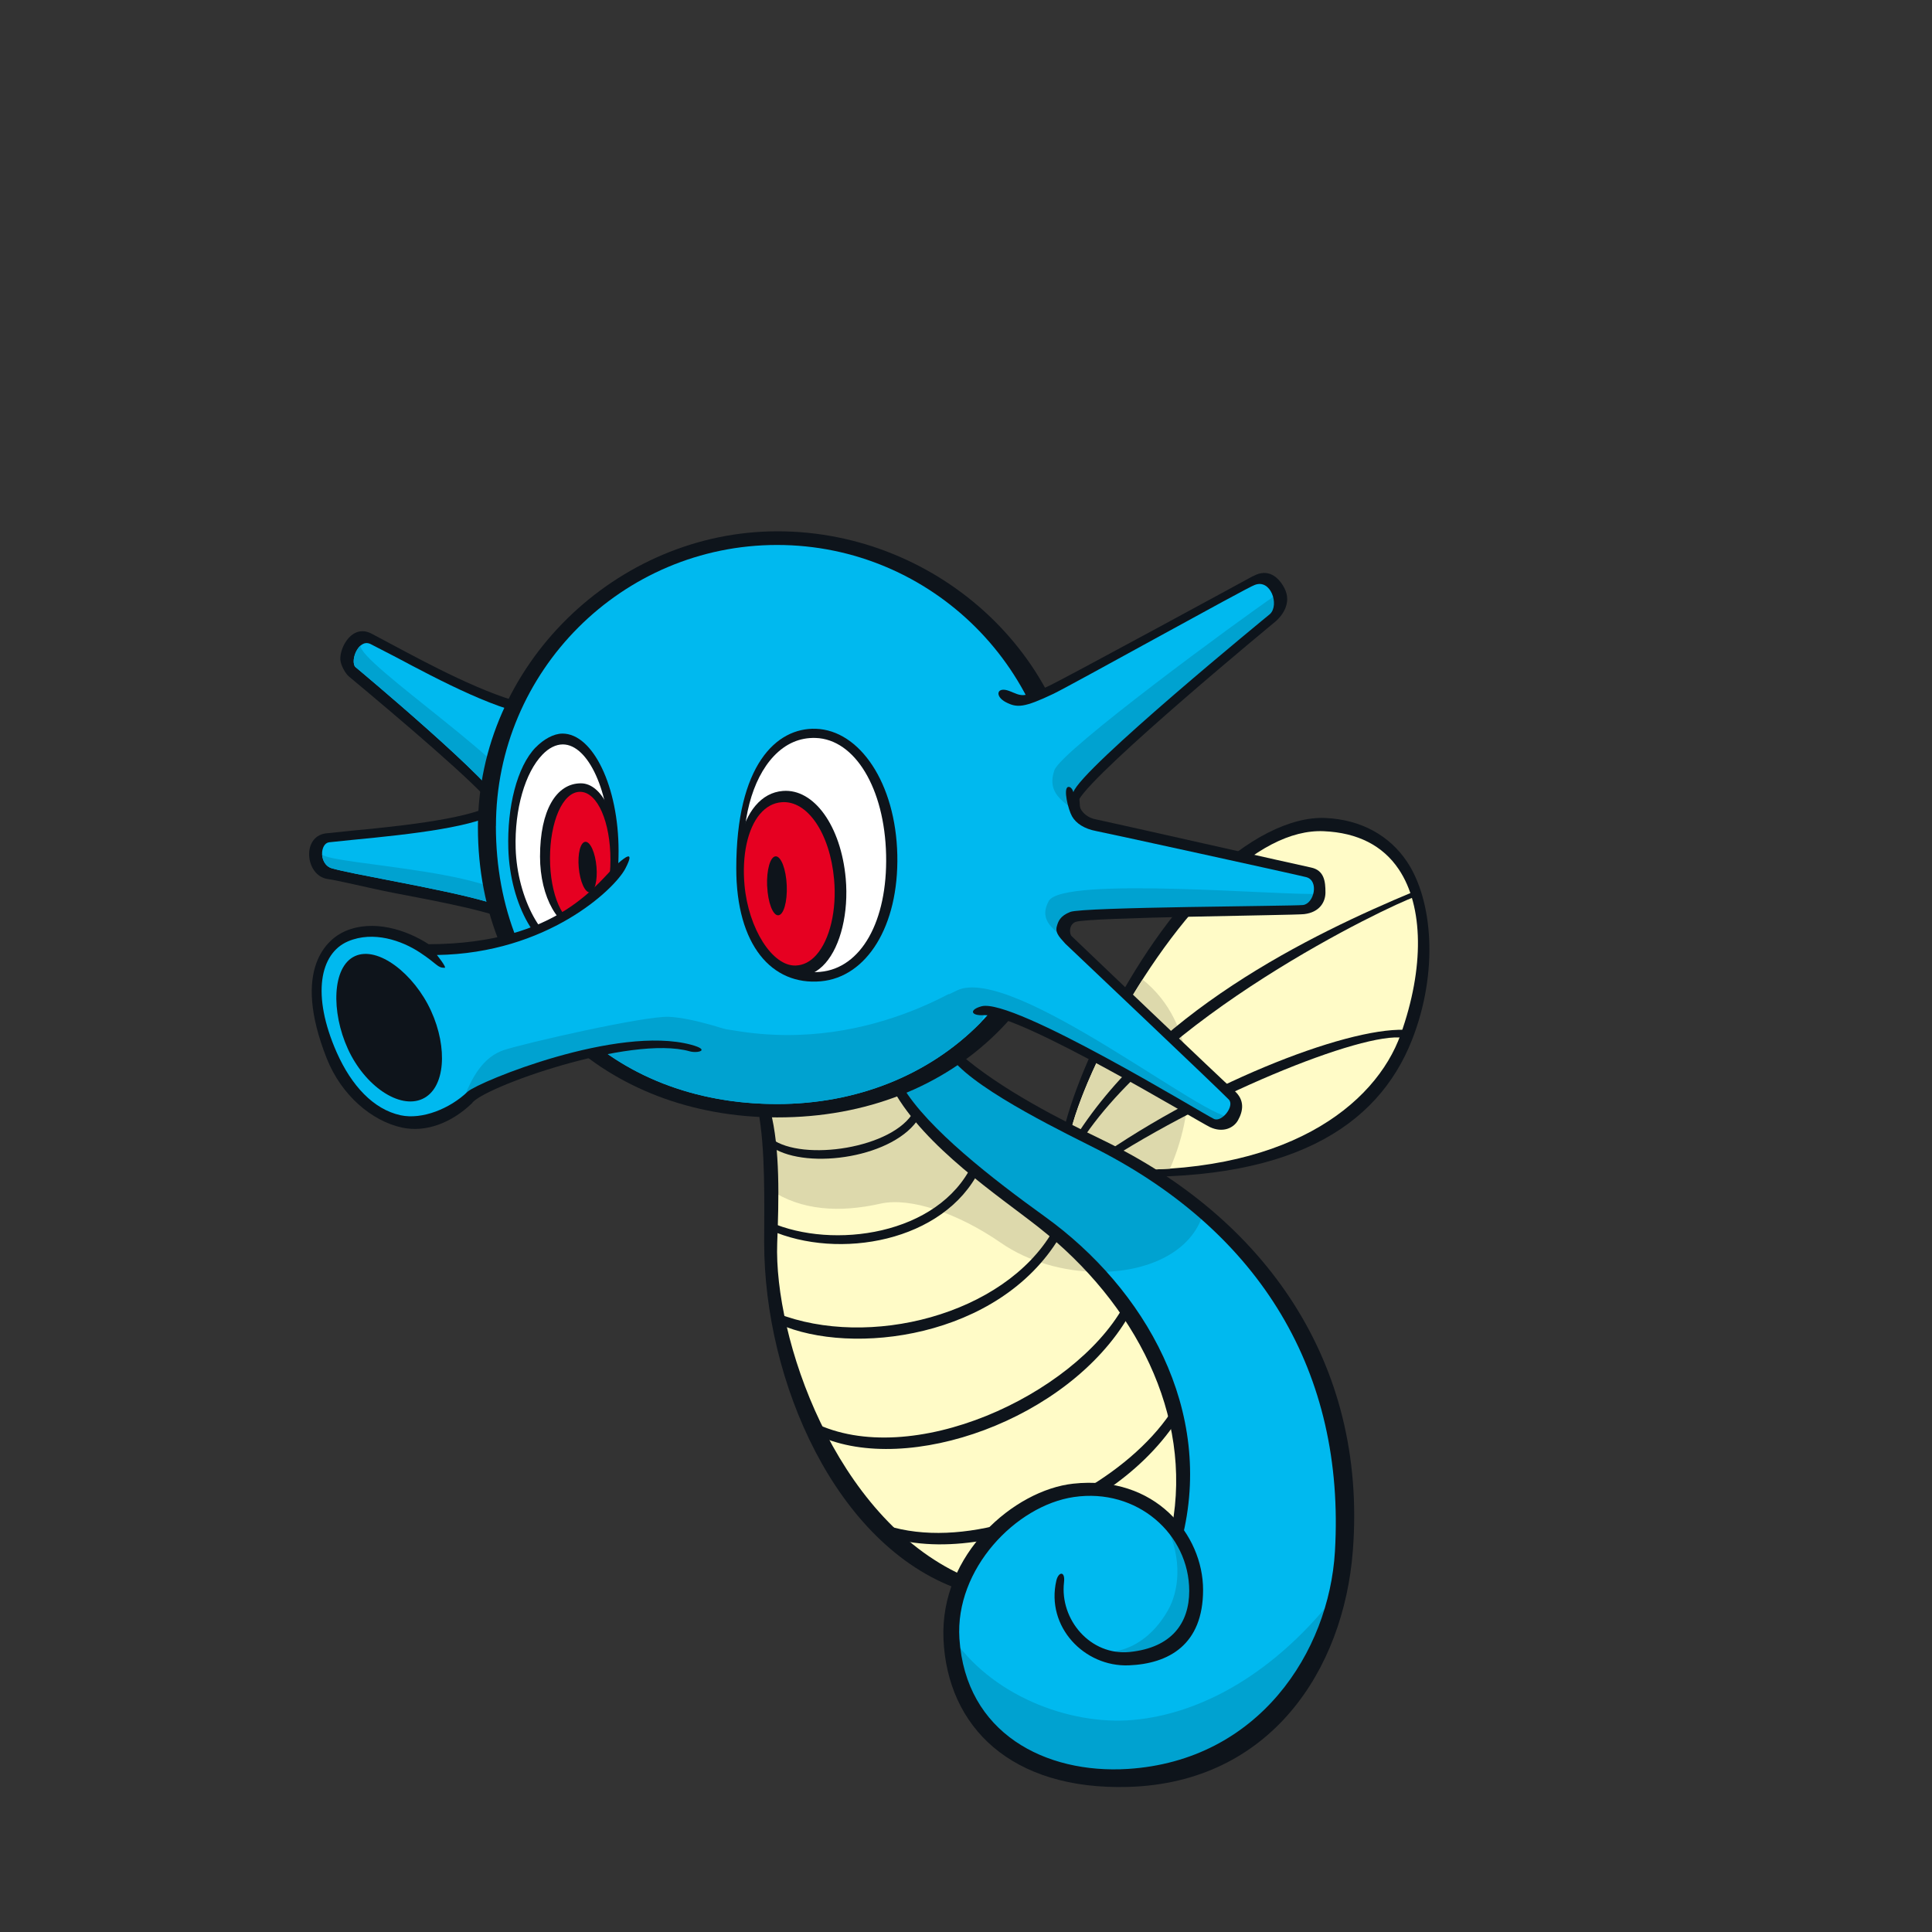 <svg width="800" height="800" viewBox="0 0 800 800" fill="none" xmlns="http://www.w3.org/2000/svg">
<rect x="0" y="0" width="800" height="800" fill="#333333" stroke="none"/>
<g clip-path="url(#clip0_42_69096)">
<path d="M499.214 364.071C465.261 397.718 438.369 460.067 439.032 478.981C439.286 486.067 443.314 486.271 458.353 486.96C533.575 490.452 570.459 466.848 584.708 430.524C595.694 402.536 593.349 372.763 582.541 356.705C575.404 346.075 563.704 339.371 548.792 338.709C534.314 338.071 516.114 347.35 499.214 364.071Z" fill="#0E141B"/>
<path d="M503.012 367.638C519.326 351.477 534.518 343.576 548.181 344.187C562.149 344.799 572.6 350.126 579.202 359.966C589.5 375.311 589.806 400.852 579.992 428.33C569.567 457.542 532.173 487.544 458.481 484.128C443.11 483.415 442.014 483.083 441.861 478.877C441.198 460.448 469.518 400.826 502.987 367.638H503.012Z" fill="#FFFBC7"/>
<path d="M473.112 405.619C454.326 434.933 441.428 466.388 441.886 478.878C442.039 483.084 443.135 483.415 458.506 484.129C467.708 484.562 476.349 484.46 484.455 483.925C496.206 457.007 495.875 423.845 473.137 405.619H473.112Z" fill="#DDD9AC"/>
<path d="M442.065 476.33L444.512 477.732C476.833 421.628 575.71 374.777 585.676 371.438L585.141 369.322C543.898 386.554 474.794 419.461 442.039 476.305L442.065 476.33Z" fill="#0E141B"/>
<path d="M449.125 483.441L450.706 485.786C496.869 454.408 564.469 426.98 581.19 429.759L581.522 426.42C556.822 425.629 495.824 449.361 449.125 483.441Z" fill="#0E141B"/>
<path d="M316.729 460.092C333.069 460.933 361.439 456.345 372.196 450.609C381.526 465.725 409.157 491.649 431.41 505.745C459.551 523.562 502.426 584.458 486.902 633.374C469.161 608.011 417.033 608.011 398.706 655.347C340.41 633.705 318.922 557.592 318.973 506.076C318.973 495.854 318.692 474.188 316.729 460.092Z" fill="#FFFBC7"/>
<path d="M396.08 437.814C412.318 451.911 434.163 463.942 451.827 471.971C490.369 489.483 539.871 529.554 552.514 592.718C571.912 689.734 524.067 731.385 473.8 735.463C422.82 739.593 394.398 712.522 393.812 679.079C393.327 650.913 415.657 618.846 448.718 616.96C465.924 615.965 480.963 623.485 487.157 634.471C495.441 607.401 487.539 552.826 444.461 517.216C420.551 497.462 389.02 477.401 372.12 450.636C378.492 448.087 387.745 442.53 396.029 437.814H396.08Z" fill="#00B9EF"/>
<path d="M555.088 657.896C543.745 708.418 510.888 732.455 473.826 735.463C422.845 739.593 394.424 712.522 393.837 679.079C393.837 678.442 393.837 677.804 393.837 677.167C409.769 701.638 442.396 714.587 469.263 712.191C496.13 709.795 527.788 693.965 555.088 657.896Z" fill="#00A2D0"/>
<path d="M483.053 631.846C498.322 645.228 497.149 660.879 493.682 669.112C486.035 687.261 468.345 688.357 457.002 684.228C468.065 684.228 477.598 677.55 483.741 666.589C488.049 658.865 489.782 646.044 483.053 631.846Z" fill="#00A2D0"/>
<path d="M444.512 517.216C448.157 520.224 451.547 523.411 454.708 526.673C474.998 526.801 493.632 518.618 498.322 502.101C483.028 488.718 466.637 478.675 451.853 471.971C434.188 463.942 412.343 451.911 396.106 437.814C387.822 442.53 378.569 448.087 372.196 450.636C389.071 477.401 420.628 497.462 444.537 517.216H444.512Z" fill="#00A2D0"/>
<path d="M414.357 514.564C425.802 522.517 440.485 526.545 454.402 526.672C446.577 517.547 438.522 510.256 431.384 505.745C409.132 491.649 381.526 465.725 372.171 450.609C361.414 456.345 333.043 460.933 316.704 460.092C318.004 469.447 318.565 482.141 318.794 492.592C331.82 501.335 347.7 502.202 364.6 498.403C376.963 495.625 396.871 502.456 414.306 514.539L414.357 514.564Z" fill="#DDD9AC"/>
<path d="M140.949 273.274C141.102 275.39 142.937 278.831 144.467 280.105C164.043 296.419 199.041 326.039 203.731 333.38C193.153 339.447 161.214 342.505 145.486 343.984L135.749 345.003C124.661 345.564 126.241 362.617 135.622 363.968C140.643 364.682 152.929 367.766 162.743 369.678C178.726 372.762 208.269 378.09 212.679 382.627C203.935 394.301 172.302 413.445 161.469 419.562C158.716 421.117 157.212 423.692 157.212 426.547C157.212 427.872 157.518 429.223 158.18 430.599C160.347 435.137 165.955 438.476 171.588 436.233C182.116 432.027 230.802 425.807 247.575 429.682C248.747 429.962 251.067 430.013 253.131 427.413C263.557 414.362 260.141 343.576 244.363 310.719C238.5 298.535 232.459 292.162 224.404 292.162C210.996 292.162 183.926 278.398 168.428 270.139L154.204 262.568C145.971 257.929 140.567 267.998 140.924 273.299L140.949 273.274Z" fill="#0E141B"/>
<path d="M161.596 428.968C161.01 427.744 160.016 424.711 163.33 422.85C171.741 418.084 207.657 396.035 216.349 383.035L216.859 382.27L216.553 381.403C214.641 375.693 197.69 371.538 160.424 364.376C150.686 362.489 142.249 360.884 137.508 359.584C134.424 358.742 133.226 355.556 133.379 352.956C133.506 351.197 134.322 349.056 136.259 348.776L145.843 347.782C170.747 345.411 198.098 342.327 207.249 335.674L208.192 334.986L208.014 333.838C206.765 325.936 147.908 276.817 147.296 276.307C145.971 275.211 146.277 271.668 147.908 269.017C148.775 267.615 150.635 265.448 153.312 266.621L163.89 272.076C180.79 281.074 209.084 296.138 223.435 296.138C229.91 296.138 235.824 301.593 240.998 312.35C256.624 344.876 258.816 414.336 250.226 425.068C249.308 426.215 248.696 426.062 248.441 426.011C231.184 422.035 181.045 428.433 170.212 432.74C166.643 434.168 163.024 431.95 161.596 428.968Z" fill="#00B9EF"/>
<path d="M215.125 377.81C217.216 360.707 137.89 358.336 133.378 353.824C133.506 356.22 134.78 358.82 137.508 359.56C142.274 360.86 150.686 362.465 160.424 364.352C197.69 371.514 214.641 375.695 216.553 381.379L216.859 382.246L216.349 383.01C215.457 384.361 214.259 385.789 212.857 387.293C216.706 384.54 218.847 381.507 215.151 377.81H215.125Z" fill="#00A2D0"/>
<path d="M215.125 330.679C220.071 321.758 147.398 273.785 149.361 267.26C148.723 267.795 148.239 268.458 147.882 268.993C146.225 271.644 145.945 275.187 147.271 276.283C147.857 276.768 206.739 325.913 207.988 333.815V333.866C212.857 332.999 216.272 331.826 215.125 330.679Z" fill="#00A2D0"/>
<path d="M197.894 342.633C197.894 413.318 250.276 462.565 321.751 462.692C396.361 462.82 447.443 410.182 447.443 341.741C447.443 273.3 388.892 220 321.955 220C255.018 220 197.894 275.696 197.894 342.633Z" fill="#0E141B"/>
<path d="M205.363 342.072C205.363 277.862 257.592 225.658 321.777 225.658C385.961 225.658 438.19 277.888 438.19 342.072C438.19 373.603 426.669 402.586 405.741 423.743C384.406 445.307 354.583 457.16 321.751 457.16C253.208 457.16 205.337 409.825 205.337 342.072H205.363Z" fill="#00B9EF"/>
<path d="M251.398 436.284C270.439 449.616 294.451 457.161 321.776 457.161C354.608 457.161 384.431 445.282 405.767 423.743C409.972 419.486 405.231 407.378 408.647 402.51C405.665 403.325 363.045 436.718 304.137 426.725C286.651 423.769 276.098 426.241 251.398 436.259V436.284Z" fill="#00A2D0"/>
<path d="M221.83 309.446C214.004 317.501 209.951 334.401 210.486 351.454C211.2 374.726 222.849 395.144 235.416 395.144C247.983 395.144 256.139 378.907 256.139 352.346C256.139 325.785 245.561 303.762 232.918 303.762C229.247 303.762 225.092 306.132 221.83 309.472V309.446Z" fill="#0E141B"/>
<path d="M213.519 351.325C213.035 335.164 217.394 319.895 224.633 312.452C227.284 309.699 230.216 308.246 233.045 308.246C243.623 308.246 252.57 328.001 252.57 351.35C252.57 374.699 245.663 391.803 235.365 391.803C225.067 391.803 214.157 372.125 213.519 351.299V351.325Z" fill="white"/>
<path d="M223.614 354.665C223.614 371.667 231.439 384.999 240.539 384.999C249.639 384.999 255.884 372.534 255.884 355.353C255.884 338.173 249.282 324.357 240.539 324.357C230.369 324.357 223.614 335.471 223.614 354.691V354.665Z" fill="#0E141B"/>
<path d="M227.743 355.379C227.743 340.467 232.892 327.875 240.182 327.875C247.473 327.875 252.775 340.518 252.775 356.042C252.775 371.565 247.371 382.857 240.182 382.857C232.994 382.857 227.743 370.265 227.743 355.353V355.379Z" fill="#E60021"/>
<path d="M246.988 358.87C247.498 364.656 246.249 369.423 244.236 369.525C242.222 369.627 240.157 365.013 239.647 359.227C239.137 353.441 240.361 348.674 242.4 348.572C244.439 348.47 246.479 353.084 246.988 358.87Z" fill="#0E141B"/>
<path d="M304.876 359.584C304.876 391.37 319.61 408.142 339.9 406.333C358.788 404.65 372.196 383.621 371.559 354.027C370.896 324.305 356.01 302.333 337.784 301.772C321.445 301.262 304.876 316.837 304.876 359.609V359.584Z" fill="#0E141B"/>
<path d="M308.343 359.201C306.661 340.441 311.274 322.776 320.4 313.115C325.319 307.915 331.131 305.366 337.708 305.57C354.021 306.08 366.308 326.472 366.919 354.027C367.531 381.48 356.57 400.929 339.619 402.433C321.343 404.064 311.121 389.917 308.368 359.176L308.343 359.201Z" fill="white"/>
<path d="M324.147 327.518C319.712 327.875 315.888 329.965 312.753 333.687C306.89 340.671 304.112 353.06 305.361 366.824C307.222 387.599 318.794 404.83 330.622 404.473C334.777 404.346 338.626 402.409 341.761 398.84C348.134 391.626 351.447 377.862 350.198 363.765C348.236 342.048 337.071 326.473 324.173 327.518H324.147Z" fill="#0E141B"/>
<path d="M314.716 337.05C317.214 334.093 320.196 332.462 323.637 332.181C334.317 331.315 343.672 345.029 345.38 364.121C346.527 376.815 343.647 389.076 338.039 395.397C335.541 398.227 332.635 399.705 329.449 399.807C319.814 400.113 309.923 384.564 308.292 366.542C307.17 354.154 309.566 343.142 314.69 337.05H314.716Z" fill="#E60021"/>
<path d="M317.672 366.926C317.953 373.681 320.018 379.085 322.235 379.008C324.478 378.932 326.059 373.426 325.778 366.671C325.498 359.942 323.433 354.512 321.19 354.589C318.947 354.665 317.367 360.197 317.647 366.951L317.672 366.926Z" fill="#0E141B"/>
<path d="M257.312 358.693C247.574 371.336 228.839 392.875 176.992 392.875C167.025 386.222 154.076 382.807 143.651 387.319C131.874 392.417 126.368 407.864 137.686 436.464C148.978 465.038 174.927 472.073 192.286 455.403C197.155 451.248 257.057 424.585 285.912 434.475C314.766 444.366 267.074 346.075 257.337 358.693H257.312Z" fill="#00B9EF"/>
<path d="M208.651 434.805C200.112 437.66 195.268 446.021 191.674 455.911C191.878 455.733 192.082 455.554 192.261 455.376C197.129 451.221 257.031 424.558 285.886 434.448C295.165 437.634 320.757 433.378 311.733 430.064C302.71 426.75 287.033 421.525 277.066 421.04C267.1 420.556 217.215 431.976 208.651 434.805Z" fill="#00A2D0"/>
<path d="M177.476 390.962C168.275 384.997 154.561 380.537 142.912 385.584C135.876 388.617 120.506 400.852 135.29 438.246C141.331 453.54 153.949 464.17 166.414 466.897C176.635 469.115 187.239 464.705 195.422 456.854C199.322 450.482 260.982 428.331 285.631 435.34C288.767 436.233 294.578 434.856 286.116 432.588C255.553 424.456 198.735 447.678 193.637 452.037C186.322 459.072 174.8 463.737 165.853 461.799C154.637 459.352 145.537 449.564 139.42 435.774C128.918 411.991 132.435 394.76 144.11 389.79C154.637 385.329 166.388 389.484 173.831 394.378C181.275 399.272 181.045 400.75 184.104 400.75C185.175 400.75 180.918 395.448 180.918 395.448C226.545 394.735 254.431 368.25 258.892 359.737C263.353 351.223 258.28 355.403 255.757 357.646C247.778 364.682 232.051 390.809 177.476 390.988V390.962Z" fill="#0E141B"/>
<path d="M416.829 288.901C424.323 291.577 420.143 292.877 435.437 285.587C450.731 278.271 515.196 241.056 519.172 240.393C523.174 239.73 534.467 249.034 527.151 255.687C519.835 262.34 444.741 322.828 445.404 329.456C443.416 334.783 444.053 340.926 454.045 342.736C461.361 344.062 535.129 360.681 541.12 361.344C547.11 362.007 551.086 375.313 539.794 376.638C528.502 377.963 453.382 376.638 444.741 379.952C436.1 383.265 441.427 387.93 443.416 390.581C445.404 393.232 505.892 451.069 509.869 453.72C513.845 456.371 510.531 469.014 501.89 465.013C486.214 457.773 422.845 413.905 406.837 418.493C370.233 428.995 389.937 279.316 416.804 288.875L416.829 288.901Z" fill="#00B9EF"/>
<path d="M436.61 318.902C433.806 326.983 438.318 330.959 444.588 335.139C444.333 333.279 444.69 331.316 445.404 329.43C444.741 322.777 519.835 262.314 527.151 255.661C530.363 252.755 529.98 249.339 528.222 246.459C513.157 256.681 439.414 310.822 436.61 318.902Z" fill="#00A2D0"/>
<path d="M434.265 373.095C430.696 379.646 434.188 383.572 440 387.777C440.331 386.401 441.682 381.124 444.741 379.952C453.382 376.638 528.477 377.964 539.794 376.638C544.739 376.052 546.753 373.197 546.957 370.087C533.116 371.158 440 362.619 434.265 373.095Z" fill="#00A2D0"/>
<path d="M396.31 410.106C355.729 429.147 401.968 419.894 406.863 418.492C422.87 413.904 486.239 457.798 501.915 465.012C505.943 466.872 508.798 465.114 510.327 462.412C501.788 466.133 419.608 399.17 396.335 410.08L396.31 410.106Z" fill="#00A2D0"/>
<path d="M518.867 238.532C516.904 239.628 441.708 280.489 434.622 283.879C423.049 289.411 423.151 288.111 417.925 286.122C412.7 284.134 411.808 288.289 416.447 290.736C421.112 293.183 424.043 293.081 436.253 287.269C443.441 283.828 517.184 242.814 519.529 242.228C526.208 239.552 529.853 250.487 525.876 254.26C525.876 254.26 447.545 318.316 444.461 328.028C444.053 326.575 443.135 325.658 442.294 325.862C440.127 326.397 442.345 335.293 443.9 338.02C445.582 341.003 449.125 343.246 453.994 344.138C456.849 344.648 537.271 362.236 540.89 363.205C546.32 364.658 544.127 374.216 539.539 374.752C535.333 375.236 448.412 375.542 443.186 377.607C438.955 379.263 438.139 381.558 437.578 383.699C436.788 386.681 439.592 388.873 441.147 390.785C441.147 390.785 504.949 451.222 508.824 455.301C511.347 457.952 505.969 464.834 502.68 463.33C498.169 461.24 419.684 413.14 406.429 416.683C401.28 418.06 401.892 420.66 407.245 420.354C422.157 419.512 496.435 464.605 501.1 466.746C506.351 469.167 510.812 467.128 512.622 463.891C514.686 460.22 515.655 455.556 511.016 451.554C507.141 448.214 443.671 387.573 443.671 387.573C442.727 386.426 442.625 382.807 445.404 381.736C450.425 379.799 535.588 379.034 539.998 378.524C546.524 377.76 548.843 373.401 548.843 369.552C548.843 365.065 548.384 360.324 542.776 359.203C539.31 358.514 456.671 339.805 453.739 339.269C450.018 338.581 446.373 335.599 446.729 331.138C454.045 318.469 528.425 257.114 528.425 257.114C530.414 255.305 535.206 249.977 531.841 243.528C529.496 239.016 525.112 235.091 518.892 238.583L518.867 238.532Z" fill="#0E141B"/>
<path d="M178.496 418.594C185.506 433.964 184.41 450.711 174.902 455.045C165.394 459.403 151.069 449.692 144.059 434.347C137.049 419.002 137.483 400.241 146.99 395.907C156.498 391.549 171.486 403.249 178.496 418.594Z" fill="#0E141B"/>
<path d="M397.355 436.285C414.561 451.248 439.21 463.636 457.053 472.277C522.945 504.242 566.227 563.456 560.186 642.093C556.388 691.493 526.004 738.217 467.223 739.924C418.69 741.326 392.282 715.071 390.676 678.748C389.122 643.342 420.092 617.011 444.359 614.36C478.414 610.638 498.169 635.568 498.169 658.33C498.169 681.093 483.92 688.918 467.453 689.581C448.921 690.32 433.016 673.522 437.4 654.532C438.267 650.785 441.147 650.352 440.586 655.169C438.776 670.617 451.522 685.707 467.784 684.05C485.245 682.266 492.433 672.019 492.433 658.764C492.433 635.338 470.894 616.017 444.639 619.891C420.653 623.434 395.392 649.715 397.278 678.519C399.827 717.748 432.965 734.597 466.943 732.481C521.212 729.091 550.322 683.948 552.769 642.424C557.127 567.993 521.645 510.513 454.733 476.101C443.569 470.366 405.333 452.217 394.525 438.834L397.38 436.285H397.355Z" fill="#0E141B"/>
<path d="M318.973 459.863C323.102 475.463 322.49 497.129 321.827 514.666C320.4 553.666 345.482 628.098 398.604 652.314L397.024 658.049C346.043 639.9 316.424 572.045 316.424 514.361C316.424 499.398 317.061 475.182 313.875 459.557L318.973 459.863Z" fill="#0E141B"/>
<path d="M373.777 449.973C384.177 467.382 411.043 488.208 432.71 503.808C474.183 533.682 503.063 584.102 489.349 637.555L485.271 632.202C493.886 586.014 470.232 539.877 430.161 508.269C413.592 495.218 383.004 475.03 369.953 451.451L373.777 449.973Z" fill="#0E141B"/>
<path d="M319.508 471.562C332.355 481.121 370.055 475.513 378.39 460.219L380.71 462.666C370.794 479.285 334.649 484.562 319.916 475.232L319.508 471.536V471.562Z" fill="#0E141B"/>
<path d="M318.973 506.101C344.794 517.444 388.51 511.556 402.606 482.191L405.614 484.511C390.83 514.36 347.19 521.829 318.973 509.389V506.101Z" fill="#0E141B"/>
<path d="M438.777 512.271C413.567 554.279 352.543 561.595 322.643 548.289L321.853 543.828C359.604 558.638 415.631 544.618 435.922 509.799L438.777 512.271Z" fill="#0E141B"/>
<path d="M336.917 589.021C377.268 608.98 444.512 577.755 465.159 541.074L467.402 544.898C442.294 587.976 375.892 611.223 339.161 594.604L336.917 589.021Z" fill="#0E141B"/>
<path d="M408.825 637.581C394.908 640.207 381.347 640.207 369.774 637.046L364.421 630.75C379.384 636.307 397.304 635.746 414.968 631.081L408.851 637.581H408.825Z" fill="#0E141B"/>
<path d="M487.208 588.41C479.739 599.728 469.39 609.541 457.614 617.443L448.769 616.959C464.649 607.732 478.133 595.726 486.086 582.93L487.208 588.41Z" fill="#0E141B"/>
</g>
<defs>
<clipPath id="clip0_42_69096">
<rect width="463.871" height="520" fill="white" transform="translate(128 220)"/>
</clipPath>
</defs>
</svg>
